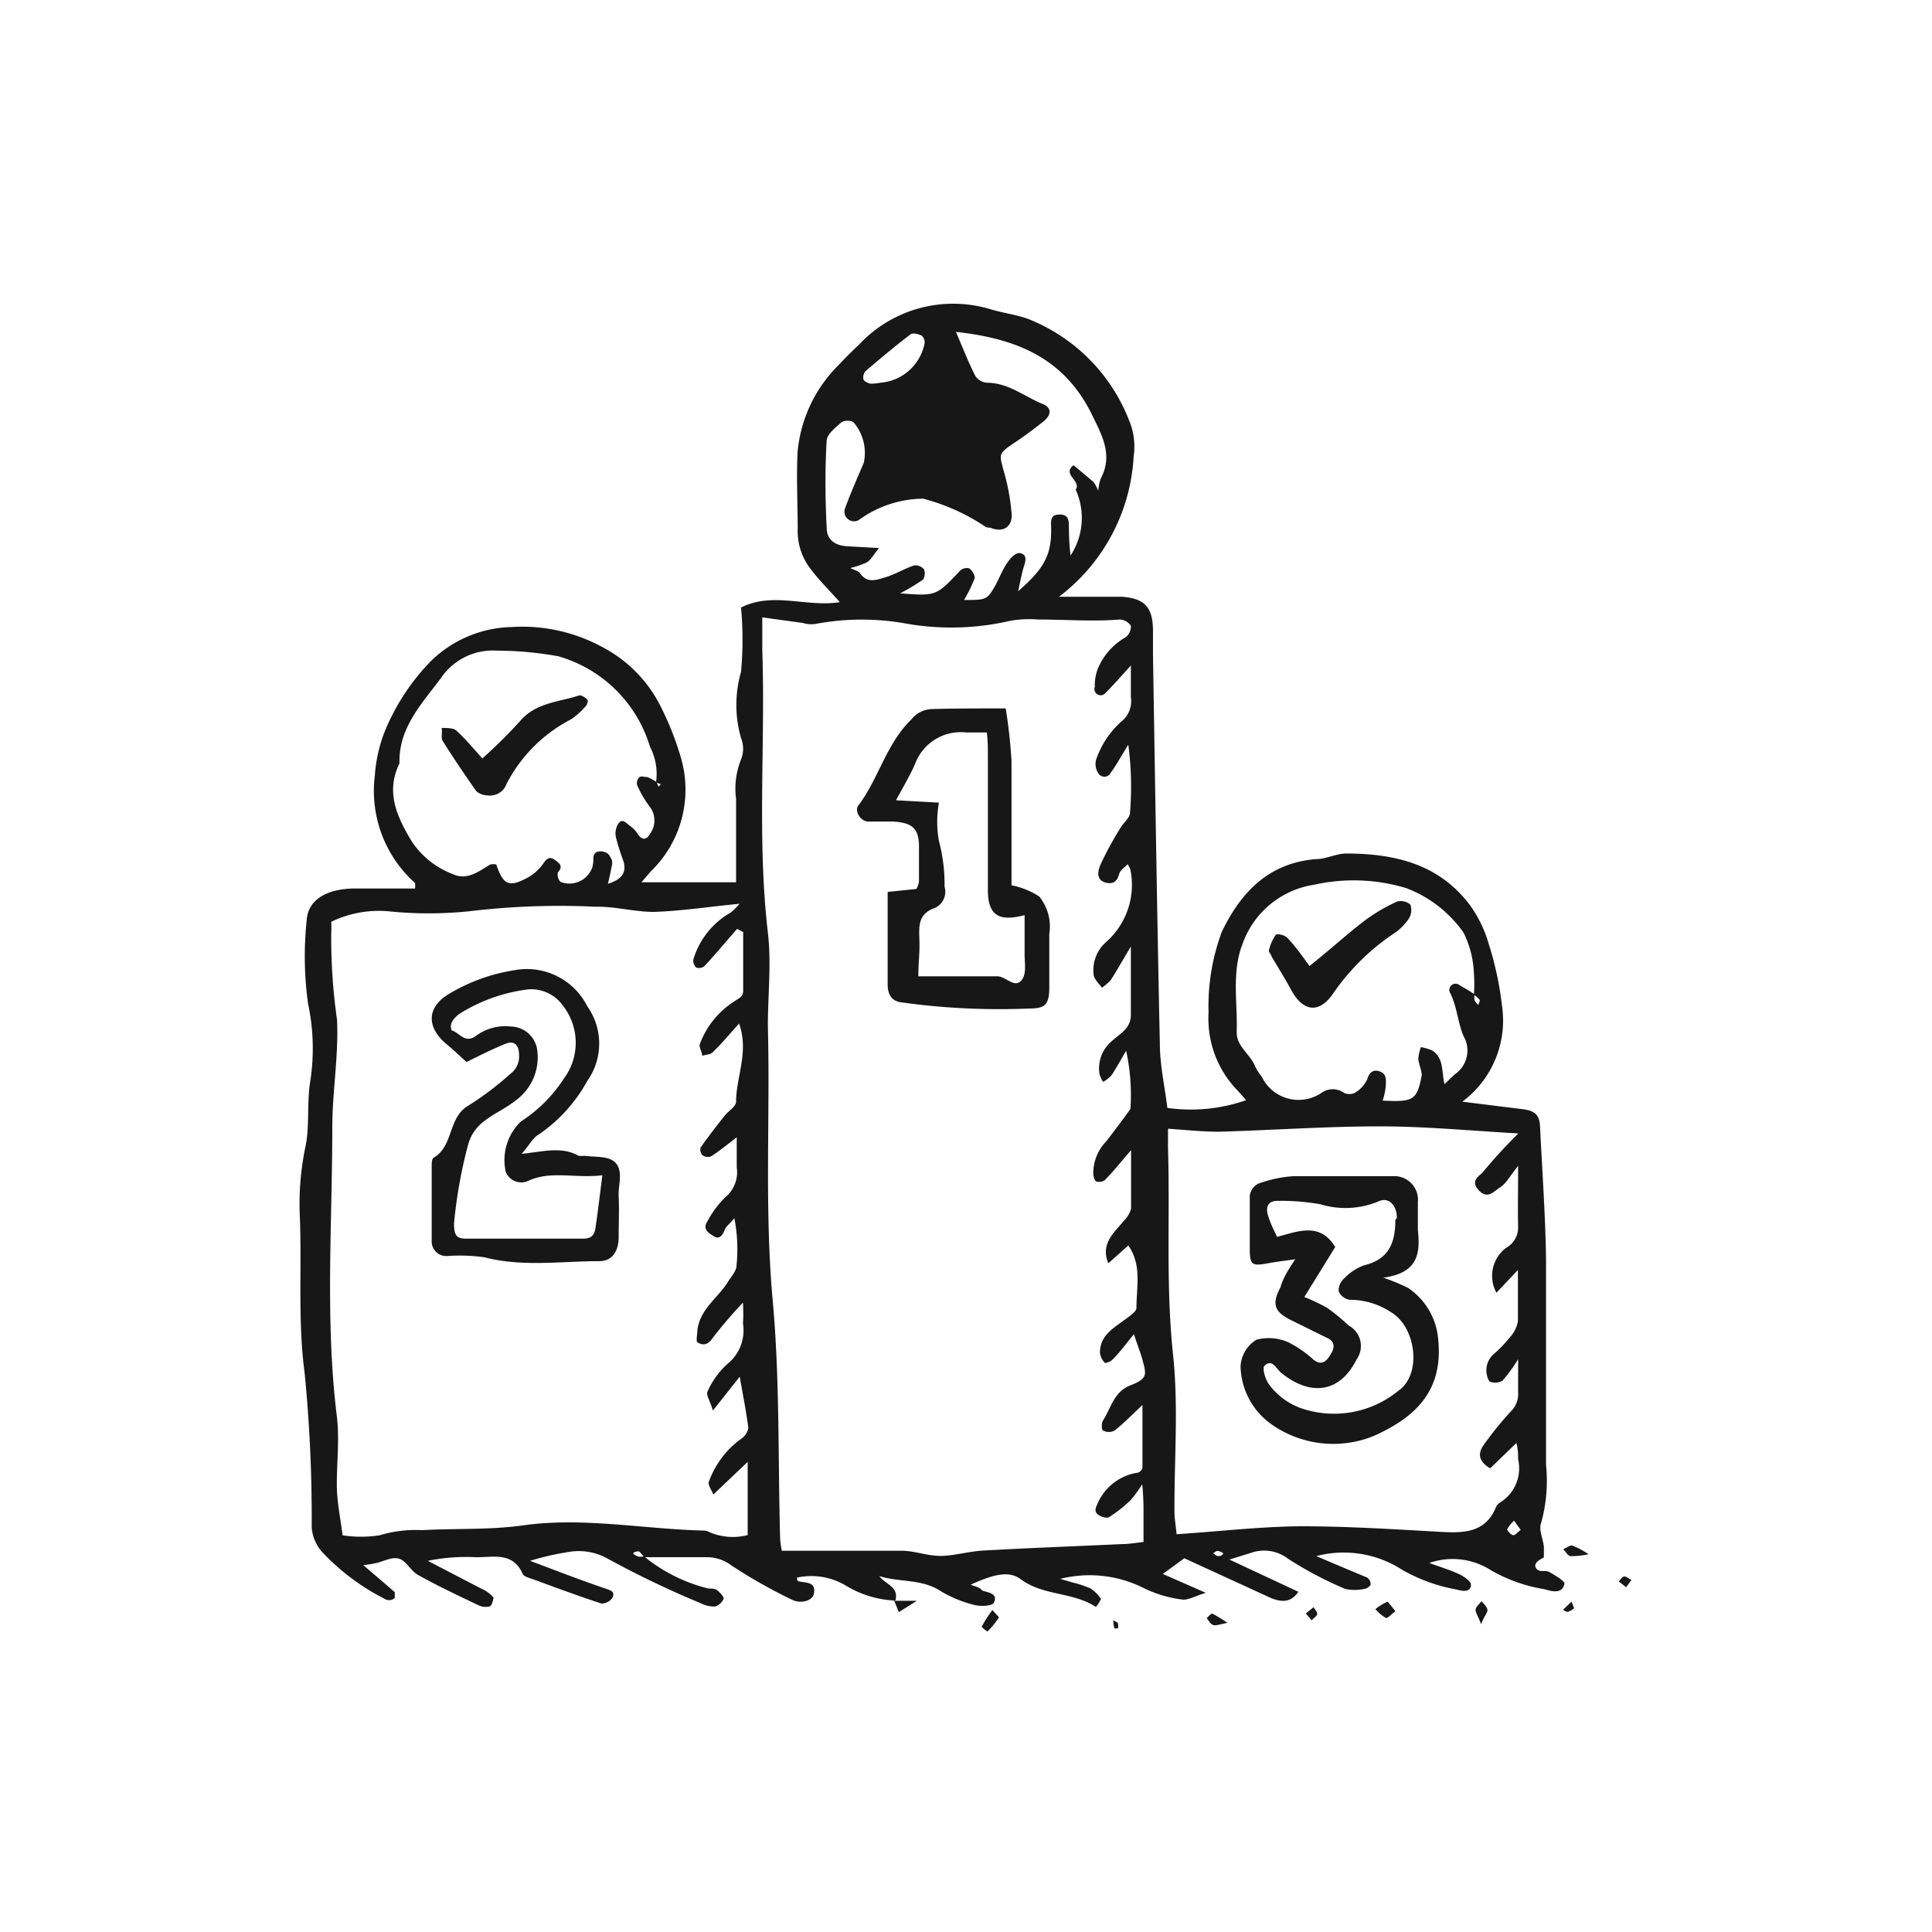 <svg xmlns="http://www.w3.org/2000/svg" viewBox="0 0 90 90"><defs><style>.cls-1{fill:#171717;}</style></defs><g id="Layer_10" data-name="Layer 10"><path class="cls-1" d="M30,72.5A7.59,7.59,0,0,0,33,74c.13,0,.31,0,.41.08s.32.3.3.4a.64.64,0,0,1-.41.36,1.44,1.44,0,0,1-.67-.16,45.17,45.17,0,0,1-4.32-2.07,2.74,2.74,0,0,0-1.78-.32,12.82,12.82,0,0,0-1.84.42c1.26.47,2.36.9,3.48,1.28.26.09.5.14.36.44a.63.63,0,0,1-.51.27c-1.07-.35-2.12-.74-3.18-1.13-.17-.06-.43-.12-.49-.25-.47-1.06-1.4-.76-2.21-.78a8.85,8.85,0,0,0-2.21.17l2.5,1.3a1.54,1.54,0,0,1,.56.41c0,.06-.07.37-.17.41a.76.76,0,0,1-.55-.06c-.94-.45-1.88-.89-2.79-1.4-.34-.18-.55-.66-.89-.76s-.72.13-1.09.21a5.53,5.53,0,0,1-.58.09c.54.46,1,.85,1.47,1.26,0,0,0,.2,0,.27a.36.36,0,0,1-.25.1.42.42,0,0,1-.26-.08A10.44,10.44,0,0,1,15,72.29a1.94,1.94,0,0,1-.48-1.14,69,69,0,0,0-.33-7.2c-.32-2.41-.13-4.81-.22-7.21a13,13,0,0,1,.25-3.28c.22-1,.06-2.08.24-3.14a10,10,0,0,0-.11-3.57,16,16,0,0,1-.06-3.91c.07-.91.89-1.41,2.13-1.45,1,0,1.94,0,2.92,0,0-.12,0-.22,0-.25a5.76,5.76,0,0,1-1.88-5,7,7,0,0,1,.41-1.93,10.17,10.17,0,0,1,2.24-3.45,5.56,5.56,0,0,1,3.72-1.55,7.79,7.79,0,0,1,4.26.95,6.29,6.29,0,0,1,2.61,2.6,13.86,13.86,0,0,1,1,2.47,5.3,5.3,0,0,1-1.39,5.37l-.43.5h4.41c0-1.3,0-2.59,0-3.88a3.64,3.64,0,0,1,.23-1.84,1.33,1.33,0,0,0,0-1,5.56,5.56,0,0,1,0-3.08,16.22,16.22,0,0,0,0-3c1.49-.75,3.06,0,4.6-.25-.48-.55-.95-1-1.37-1.56a2.89,2.89,0,0,1-.59-1.86c0-1.21-.07-2.43,0-3.64a6.54,6.54,0,0,1,1.92-4q.45-.48.93-.93a6,6,0,0,1,6.11-1.66c.59.18,1.21.25,1.78.46a8.32,8.32,0,0,1,4.7,4.73,3.14,3.14,0,0,1,.21,1.67,8.79,8.79,0,0,1-3.48,6.54h1.77c.39,0,.78,0,1.17,0,1.05.08,1.42.48,1.44,1.53v1.16c.1,6,.19,12.08.32,18.12,0,1,.23,2,.35,3a7.78,7.78,0,0,0,3.67-.36l-.39-.44a4.79,4.79,0,0,1-1.36-3.64,9.89,9.89,0,0,1,.62-3.77c.9-1.86,2.19-3.2,4.39-3.38.46,0,.92-.25,1.38-.26,2.29,0,4.37.49,5.81,2.44a5.79,5.79,0,0,1,.85,1.77,15.2,15.2,0,0,1,.62,2.89,4.71,4.71,0,0,1-1.85,4.46l2.81.35c.56.07.78.25.81.79.1,2.06.25,4.12.28,6.18,0,3.2,0,6.4,0,9.6a7.31,7.31,0,0,1-.23,2.71c-.12.3.09.73.13,1.1,0,.17,0,.45,0,.49s-.51.21-.38.48.44.1.63.21.74.42.71.55c-.12.52-.65.33-.94.25a7.3,7.3,0,0,1-2.5-.89,3.3,3.3,0,0,0-2.86-.33c.46.17.94.31,1.39.52.22.1.57.35.55.49,0,.41-.48.28-.7.22a7.94,7.94,0,0,1-2.5-.91,5,5,0,0,0-4-.64c.79.34,1.58.67,2.37,1a.39.39,0,0,1,.16.33.43.43,0,0,1-.31.2,2.11,2.11,0,0,1-.87,0A17.08,17.08,0,0,1,60,72.61a1.83,1.83,0,0,0-1.73-.27l-1,.31,3.21,1.5c-.35.54-.84.5-1.41.23l-3.9-1.79-1,.73,2,.88c-.53.16-.85.36-1.12.31a5.67,5.67,0,0,1-1.87-.58,5.61,5.61,0,0,0-3.79-.38l.62.18a5,5,0,0,1,.8.27,1.72,1.72,0,0,1,.48.49s-.11.21-.19.31-.11,0-.14,0c-1.06-.64-2.39-.47-3.42-1.24-.53-.39-1.23-.24-2.32.26.18.08.42.12.5.24s.85.09.57.61c-.08.15-.63.17-.92.09a5.7,5.7,0,0,1-1.55-.64c-.88-.58-1.9-.4-2.86-.7.28.39.93.49.75,1.14l0,0a4.76,4.76,0,0,1-2.26-.67,3.15,3.15,0,0,0-2.32-.4c0,.06,0,.16.06.17.34.09.85,0,.72.6-.06.29-.57.47-1,.27a24.52,24.52,0,0,1-2.83-1.6,1.89,1.89,0,0,0-1.17-.39H30a1.55,1.55,0,0,0-.23-.27c-.05,0-.17,0-.25.06s.13.15.22.18A.61.61,0,0,0,30,72.5ZM68.69,46.32a.81.81,0,0,0,0,.27.66.66,0,0,0,.18.23c0-.08.09-.19.06-.24a1.25,1.25,0,0,0-.27-.24,6.82,6.82,0,0,0,0-1,4.66,4.66,0,0,0-.48-1.89,5.74,5.74,0,0,0-2.68-2.08,8.45,8.45,0,0,0-4.26-.16,4.21,4.21,0,0,0-3.35,2.74c-.53,1.36-.23,2.75-.28,4.14,0,.68.63,1,.86,1.59a2.46,2.46,0,0,0,.31.48,1.9,1.9,0,0,0,2.78.75.9.9,0,0,1,1.05,0,.59.59,0,0,0,.5,0,1.45,1.45,0,0,0,.58-.63c.11-.4.36-.47.63-.35s.24.37.24.58a3,3,0,0,1-.15.76c1.41.07,1.6,0,1.82-1.18,0-.24-.14-.51-.16-.77a2.1,2.1,0,0,1,.12-.54,2.15,2.15,0,0,1,.51.15c.57.33.45,1,.59,1.57.21-.19.34-.33.49-.46a1.34,1.34,0,0,0,.4-1.77c-.27-.62-.3-1.36-.62-2a.29.29,0,0,1,.44-.37A8.12,8.12,0,0,1,68.69,46.32ZM30.58,36.43l.1.22.1-.12-.22-.08a2.73,2.73,0,0,0-.28-1.66A6.25,6.25,0,0,0,26,30.57a16.13,16.13,0,0,0-2.84-.26,2.92,2.92,0,0,0-2.6,1.25c-.88,1.19-2,2.33-1.95,4-.66,1.34-.11,2.5.56,3.62a4,4,0,0,0,1.95,1.55c.64.29,1.19-.14,1.72-.46a.8.8,0,0,1,.28,0c.31.92.57,1.07,1.35.67a2.18,2.18,0,0,0,.83-.7c.18-.27.32-.35.55-.18s.39.29.14.58a.48.48,0,0,0,.12.44,1.13,1.13,0,0,0,1.48-.67,1.38,1.38,0,0,0,.05-.42c0-.34.29-.37.52-.3s.25.22.34.36a.56.56,0,0,1,0,.29c-.05.25-.1.49-.18.83.63-.2.9-.51.71-1.09A11.13,11.13,0,0,1,28.69,39a.87.87,0,0,1,.1-.61c.21-.33.41,0,.58.1a1.29,1.29,0,0,1,.35.38c.18.26.39.27.54,0a1.05,1.05,0,0,0,0-1.3,4.91,4.91,0,0,1-.58-1,.38.38,0,0,1,.11-.37c.07-.06.25,0,.37,0A2.19,2.19,0,0,1,30.58,36.43Zm4.93-7.67c0,.66,0,1.09,0,1.52.15,4.38-.25,8.78.26,13.16.17,1.43,0,2.9,0,4.36.11,4.24-.16,8.47.22,12.72.34,3.69.25,7.41.35,11.12a3.83,3.83,0,0,0,.08.6c1.9,0,3.73,0,5.57,0,.61,0,1.21.24,1.82.24s1.31-.21,2-.25c2.15-.12,4.31-.2,6.46-.3.32,0,.64-.06,1-.1,0-.48,0-.86,0-1.25s0-.83-.06-1.44a6,6,0,0,1-.54.74,6.09,6.09,0,0,1-1,.79c-.1.07-.35,0-.5-.1s-.18-.24-.07-.46a2.43,2.43,0,0,1,1.92-1.51.33.33,0,0,0,.2-.23c0-.48,0-1,0-1.45s0-.9,0-1.47c-.51.48-.88.86-1.3,1.19a.56.56,0,0,1-.53,0c-.08,0-.09-.36,0-.48.37-.58.49-1.32,1.28-1.63s.74-.48.55-1.19c-.09-.32-.21-.62-.4-1.19-.37.46-.65.84-1,1.19-.08.09-.33.18-.36.14a.83.83,0,0,1-.22-.46c0-.8.6-1.13,1.14-1.53.21-.16.56-.38.56-.56,0-1,.26-2-.38-2.91l-.93.83c-.38-.93.28-1.43.74-2a1.2,1.2,0,0,0,.32-.55c0-.86,0-1.72,0-2.72-.49.56-.83,1-1.21,1.38a.43.43,0,0,1-.39.08c-.09,0-.15-.22-.16-.35a2.13,2.13,0,0,1,.62-1.54c.37-.49.76-1,1.11-1.49a9.68,9.68,0,0,0-.2-2.71c-.25.42-.45.79-.68,1.14a1.72,1.72,0,0,1-.39.31,1.31,1.31,0,0,1-.17-.36,1.66,1.66,0,0,1,.57-1.54c.36-.34.9-.58.89-1.24,0-.95,0-1.91,0-3.17-.42.71-.67,1.15-.94,1.57a2.36,2.36,0,0,1-.41.35c-.13-.19-.34-.37-.38-.58a1.74,1.74,0,0,1,.58-1.55,3.55,3.55,0,0,0,1.13-3.36,1,1,0,0,0-.13-.26c-.14.15-.34.27-.39.44-.09.35-.28.5-.61.42-.51-.12-.37-.59-.27-.83a15.29,15.29,0,0,1,.94-1.73c.14-.24.44-.47.44-.7a14.77,14.77,0,0,0-.08-3.17c-.32.51-.54.93-.82,1.31a.33.33,0,0,1-.59,0,.78.78,0,0,1-.09-.61,4.17,4.17,0,0,1,1.17-1.77,1.22,1.22,0,0,0,.45-1.15c0-.47,0-.94,0-1.47-.46.51-.83.93-1.22,1.32A.29.29,0,0,1,51,32a2.24,2.24,0,0,1,.13-.82,3,3,0,0,1,1.3-1.49.62.62,0,0,0,.25-.54.66.66,0,0,0-.52-.29c-1.27.1-2.54,0-3.8,0a5.07,5.07,0,0,0-1.3.06,12.17,12.17,0,0,1-4.73.15,11.67,11.67,0,0,0-4.37,0,1.37,1.37,0,0,1-.56-.05Zm-.9,31.92a21.39,21.39,0,0,0-1.42,1.66c-.22.33-.46.34-.7.19-.08-.05,0-.4,0-.6.15-1,1-1.5,1.44-2.25.15-.23.38-.48.38-.73a7.56,7.56,0,0,0-.1-2.2c-.21.25-.39.38-.45.54s-.21.48-.49.31-.54-.34-.33-.68a4.55,4.55,0,0,1,.84-1.14,1.52,1.52,0,0,0,.54-1.41c0-.42,0-.85,0-1.39-.47.36-.82.65-1.2.89a.42.42,0,0,1-.4-.06.37.37,0,0,1-.08-.36c.36-.51.74-1,1.12-1.48.18-.22.53-.43.53-.65,0-1.16.61-2.31.14-3.64-.44.49-.82.94-1.23,1.34-.11.11-.33.11-.49.16,0-.18-.16-.39-.11-.54a4,4,0,0,1,1.62-2c.19-.14.4-.19.4-.49,0-.91,0-1.82,0-2.73l-.28-.15c-.51.58-1,1.17-1.53,1.74a.4.4,0,0,1-.38.06.44.44,0,0,1-.13-.38,3.74,3.74,0,0,1,1.74-2.18,3.12,3.12,0,0,0,.41-.41c-1.43.14-2.72.34-4,.38-.9,0-1.8-.26-2.7-.24a35.21,35.21,0,0,0-5.89.21,18.33,18.33,0,0,1-3.78,0,5.1,5.1,0,0,0-2.65.49,5.23,5.23,0,0,1,0,.56,26.71,26.71,0,0,0,.27,4c.08,1.68-.22,3.36-.22,5,0,4.48-.34,9,.21,13.46.13,1.05,0,2.13,0,3.19,0,.79.17,1.58.27,2.37a5.66,5.66,0,0,0,1.72,0,5.88,5.88,0,0,1,2-.24c1.58-.09,3.15,0,4.74-.23,2.77-.38,5.56.18,8.35.25a.52.52,0,0,1,.27.07,2.76,2.76,0,0,0,1.79.14V68.1l-1.6,1.52c-.09-.22-.26-.45-.21-.59a4.22,4.22,0,0,1,1.5-2,.77.77,0,0,0,.34-.51c-.1-.79-.26-1.57-.4-2.39l-1.25,1.58c-.12-.42-.33-.73-.25-.89a3.88,3.88,0,0,1,.91-1.27,2,2,0,0,0,.74-1.9C34.63,61.38,34.63,61.15,34.61,60.68Zm36.11-6.37c-.38.47-.55.82-.84,1s-.58.59-1,.13.07-.67.2-.84a24.14,24.14,0,0,1,1.65-1.8c-2.26-.13-4.37-.33-6.47-.33-2.49,0-5,.18-7.48.25-.75,0-1.5-.08-2.37-.14,0,.25,0,.58,0,.9.1,3.22-.11,6.44.24,9.67.25,2.4.05,4.84.06,7.26,0,.32.06.63.1,1.06,2-.13,3.92-.36,5.83-.37,2.15,0,4.31.14,6.47.26,1.09.06,2.1.05,2.59-1.18a.55.55,0,0,1,.2-.2,1.87,1.87,0,0,0,.82-2c0-.22,0-.45-.08-.76l-1.22,1.18c-.47-.27-.63-.63-.31-1.08a15.63,15.63,0,0,1,1.26-1.56,1.13,1.13,0,0,0,.35-.89c0-.43,0-.85,0-1.55a7.83,7.83,0,0,1-.73,1,.71.71,0,0,1-.54.06c-.09,0-.17-.22-.19-.35a1,1,0,0,1,.29-.92,6.26,6.26,0,0,0,.8-.83,1.48,1.48,0,0,0,.36-.73c0-.76,0-1.52,0-2.39l-1,1.06a1.63,1.63,0,0,1,.45-2.09,1.08,1.08,0,0,0,.56-.94C70.7,56.28,70.72,55.42,70.72,54.31ZM44.53,15.46c.34.79.59,1.44.91,2.06a.72.72,0,0,0,.54.31c1,0,1.76.66,2.62,1,.39.17.39.5,0,.81s-.9.7-1.37,1c-.72.5-.69.49-.47,1.31A9.86,9.86,0,0,1,47.13,24c0,.58-.44.82-1,.58-.09,0-.19,0-.28-.08A9.5,9.5,0,0,0,43,23.23a5.15,5.15,0,0,0-3,1,.45.45,0,0,1-.62-.59c.26-.71.57-1.4.86-2.09a2.18,2.18,0,0,0-.49-1.89.61.61,0,0,0-.54,0c-.28.25-.68.56-.7.86-.08,1.35-.07,2.71,0,4.06,0,.6.44.85,1,.87l1.44.08c-.27.33-.38.55-.56.66a3.71,3.71,0,0,1-.78.27c.21.11.39.14.45.24.35.51.81.3,1.22.18s.85-.39,1.3-.54a.52.52,0,0,1,.47.19A.56.56,0,0,1,43,27a9.42,9.42,0,0,1-1.07.64c1.68.13,1.68.13,2.81-1.07a.45.45,0,0,1,.42-.09c.13.11.28.34.24.47a6.89,6.89,0,0,1-.49,1c1,0,1.06,0,1.42-.61.21-.37.35-.77.59-1.12s.46-.49.62-.45c.36.09.21.43.13.71s-.14.59-.24,1.06c1.28-1.11,1.59-1.76,1.53-3.13,0-.32.09-.43.38-.44s.44.11.45.42,0,.84.08,1.49a3.19,3.19,0,0,0,.24-3.07c.28-.41-.66-.71-.1-1.14l.94.79a2.17,2.17,0,0,1,.21.4,2.45,2.45,0,0,1,.11-.55c.59-1.12.08-2-.43-3.05C49.54,16.67,47.35,15.77,44.53,15.46ZM41,17.83A2.28,2.28,0,0,0,43.07,16a.42.42,0,0,0-.14-.37c-.15-.07-.42-.14-.52-.05-.71.54-1.4,1.12-2.08,1.7a.45.45,0,0,0-.11.38c0,.09.19.17.31.21A2,2,0,0,0,41,17.83ZM70.84,71.27l-.31-.43a1.52,1.52,0,0,0-.32.4c0,.05.15.24.26.27S70.68,71.38,70.84,71.27ZM56.52,72.35a.66.66,0,0,0,.2.14c.08,0,.16,0,.24-.08s-.14-.14-.22-.16S56.59,72.32,56.52,72.35Z"/><path class="cls-1" d="M65,75.06c-.19.14-.37.35-.44.31a1.88,1.88,0,0,1-.49-.41,2.57,2.57,0,0,1,.57-.35S64.85,74.85,65,75.06Z"/><path class="cls-1" d="M46.23,75c.15.18.32.33.3.35A3.59,3.59,0,0,1,46,76a1.13,1.13,0,0,1-.27-.22C45.87,75.52,46,75.31,46.23,75Z"/><path class="cls-1" d="M74,72.4a3.5,3.5,0,0,1-.83.09c-.13,0-.23-.21-.35-.32.15-.06.31-.2.43-.17A4.06,4.06,0,0,1,74,72.4Z"/><path class="cls-1" d="M69,75.66c-.16-.4-.28-.56-.26-.69s.18-.26.28-.38c.1.13.25.25.27.4S69.13,75.27,69,75.66Z"/><path class="cls-1" d="M41.61,74.57h1.1l-.84.53-.23-.57Z"/><path class="cls-1" d="M57.18,75.6c-.34.06-.52.14-.66.1s-.21-.21-.31-.32c.09-.08.21-.23.27-.21A6.76,6.76,0,0,1,57.18,75.6Z"/><path class="cls-1" d="M76,73.6l-.25.34-.34-.27c.08-.08.15-.21.24-.23S75.85,73.53,76,73.6Z"/><path class="cls-1" d="M61.1,75.48l-.27-.32.36-.29c.06.1.17.21.17.31S61.22,75.35,61.1,75.48Z"/><path class="cls-1" d="M73.33,74.92a1.11,1.11,0,0,1-.3.17c-.06,0-.15-.06-.22-.1l.4-.38Z"/><path class="cls-1" d="M51.86,75.48c.1.06.2.09.21.13a.36.36,0,0,1,0,.25s-.16,0-.16,0S51.86,75.63,51.86,75.48Z"/><path class="cls-1" d="M46.85,33a24.25,24.25,0,0,1,.27,2.44c0,1.93,0,3.87,0,5.8a3.71,3.71,0,0,1,1.29.52,2.22,2.22,0,0,1,.47,1.75c0,.82,0,1.65,0,2.47s-.19,1-.92,1a33,33,0,0,1-6-.29c-.45-.07-.61-.4-.61-.84,0-1.4,0-2.8,0-4.3l1.34-.14a1,1,0,0,0,.12-.35c0-.54,0-1.07,0-1.6,0-.86-.29-1.13-1.2-1.19-.38,0-.78,0-1.16,0s-.65-.51-.47-.74c.95-1.25,1.3-2.87,2.46-4a1.28,1.28,0,0,1,1-.5C44.51,33,45.62,33,46.85,33ZM42.78,45.48h3.68c.41,0,.83.62,1.16.14.21-.3.1-.83.11-1.25,0-.58,0-1.15,0-1.74-1.21.32-1.7,0-1.71-1.14,0-2.07,0-4.15,0-6.23,0-.37,0-.74-.05-1.14H45a2.27,2.27,0,0,0-2.37,1.46c-.25.58-.58,1.11-.89,1.7l2,.11a5,5,0,0,0,0,1.79A7.78,7.78,0,0,1,44,41.3a.83.83,0,0,1-.46,1c-.79.28-.73.87-.71,1.5S42.78,44.81,42.78,45.48Z"/><path class="cls-1" d="M24.3,53.75c1-.1,1.85-.36,2.65.09a1.16,1.16,0,0,0,.28,0c.46.07,1,0,1.36.25.49.39.2,1.08.23,1.64s0,1.26,0,1.89-.27,1.14-.93,1.13c-1.77,0-3.55.28-5.32-.18a8.25,8.25,0,0,0-1.73-.06.68.68,0,0,1-.73-.71c0-1.17,0-2.33,0-3.49,0-.14,0-.34.11-.39.92-.55.64-1.88,1.62-2.43a14.34,14.34,0,0,0,1.94-1.47,1,1,0,0,0,.4-.88c0-.45-.22-.68-.62-.52-.61.24-1.18.54-1.83.85-.29-.26-.6-.56-.93-.83-.92-.77-.93-1.68.05-2.3A8.46,8.46,0,0,1,24,45.19a3.15,3.15,0,0,1,3.36,1.69,3,3,0,0,1,0,3.47,7.21,7.21,0,0,1-2.28,2.51C24.83,53,24.64,53.37,24.3,53.75Zm3.76,1c-1.33.15-2.43-.24-3.5.28a.78.78,0,0,1-1-.44,2.49,2.49,0,0,1,.71-2.35,6.72,6.72,0,0,0,2-2,2.8,2.8,0,0,0-.06-3.41,1.81,1.81,0,0,0-1.62-.74,7.84,7.84,0,0,0-3.16,1.12,1.21,1.21,0,0,0-.39.42.51.51,0,0,0,0,.37c.37.1.61.64,1.14.25a2.28,2.28,0,0,1,1.62-.43,1.26,1.26,0,0,1,1.23,1.13A2.48,2.48,0,0,1,24,51.28c-.44.35-1,.6-1.42.93a2,2,0,0,0-.78,1.14A22,22,0,0,0,21.15,57c0,.58.15.69.52.7,1.84,0,3.68,0,5.52,0,.39,0,.51-.21.55-.5C27.85,56.45,27.94,55.7,28.06,54.74Z"/><path class="cls-1" d="M60.34,58.66c-.55.08-.92.12-1.28.19-.71.13-.82.08-.84-.55,0-.82,0-1.64,0-2.46a.71.71,0,0,1,.54-.75,5.77,5.77,0,0,1,1.52-.3c1.54,0,3.09,0,4.64,0A1.1,1.1,0,0,1,66.05,56c0,.43,0,.87,0,1.3.12,1.11,0,2-1.61,2.22A9.1,9.1,0,0,1,65.6,60,3.2,3.2,0,0,1,67,62.43c.24,2.47-1.2,3.65-3,4.46a5,5,0,0,1-4.84-.59,3.41,3.41,0,0,1-1.37-2.64,1.54,1.54,0,0,1,.74-1.25,2.24,2.24,0,0,1,1.51.13,5.28,5.28,0,0,1,1.16.81c.41.31.63,0,.8-.28s.2-.56-.15-.73l-1.64-.81c-.82-.39-1-.75-.56-1.56C59.76,59.55,60,59.17,60.34,58.66Zm.42,1.76a8.24,8.24,0,0,1,1.07.51,9.67,9.67,0,0,1,1,.82,1.08,1.08,0,0,1,.37,1.57c-.76,1.53-2.11,1.77-3.52.63-.23-.19-.42-.68-.78-.32-.11.12.05.65.23.88a3.21,3.21,0,0,0,1.45,1.08,4.73,4.73,0,0,0,4.57-.81c1.11-.77.81-3-.38-3.67a3.45,3.45,0,0,0-1.89-.56.67.67,0,0,1-.52-.4.75.75,0,0,1,.25-.59,2.45,2.45,0,0,1,.94-.62C64.7,58.67,65,57.88,65,56.85c0-.05.07-.08.07-.13,0-.57-.38-1-.89-.74a4,4,0,0,1-2.67.12,10.47,10.47,0,0,0-2-.16c-.41,0-.57.25-.44.68s.28.69.42,1c1-.27,2-.69,2.71.47Z"/><path class="cls-1" d="M22.47,35.33a23.72,23.72,0,0,0,1.74-1.72c.74-.89,1.83-.9,2.79-1.22.09,0,.25.09.34.18s0,.21,0,.26a3.4,3.4,0,0,1-.74.68,7,7,0,0,0-3,3,.82.82,0,0,1-.91.54.84.84,0,0,1-.5-.19c-.54-.77-1.07-1.55-1.57-2.35-.09-.15,0-.4-.05-.6.22,0,.52,0,.66.1C21.67,34.4,22.07,34.89,22.47,35.33Z"/><path class="cls-1" d="M61,45c1-.79,1.75-1.49,2.58-2.12A7.92,7.92,0,0,1,65.08,42a.68.68,0,0,1,.62.14.76.76,0,0,1-.07.65,2.44,2.44,0,0,1-.72.71,10.58,10.58,0,0,0-2.82,2.8c-.65.93-1.39.83-1.94-.18-.29-.54-.62-1.06-.93-1.59,0-.08-.13-.18-.11-.25a2,2,0,0,1,.32-.73c.06-.07.45,0,.58.18C60.37,44.12,60.67,44.54,61,45Z"/></g></svg>